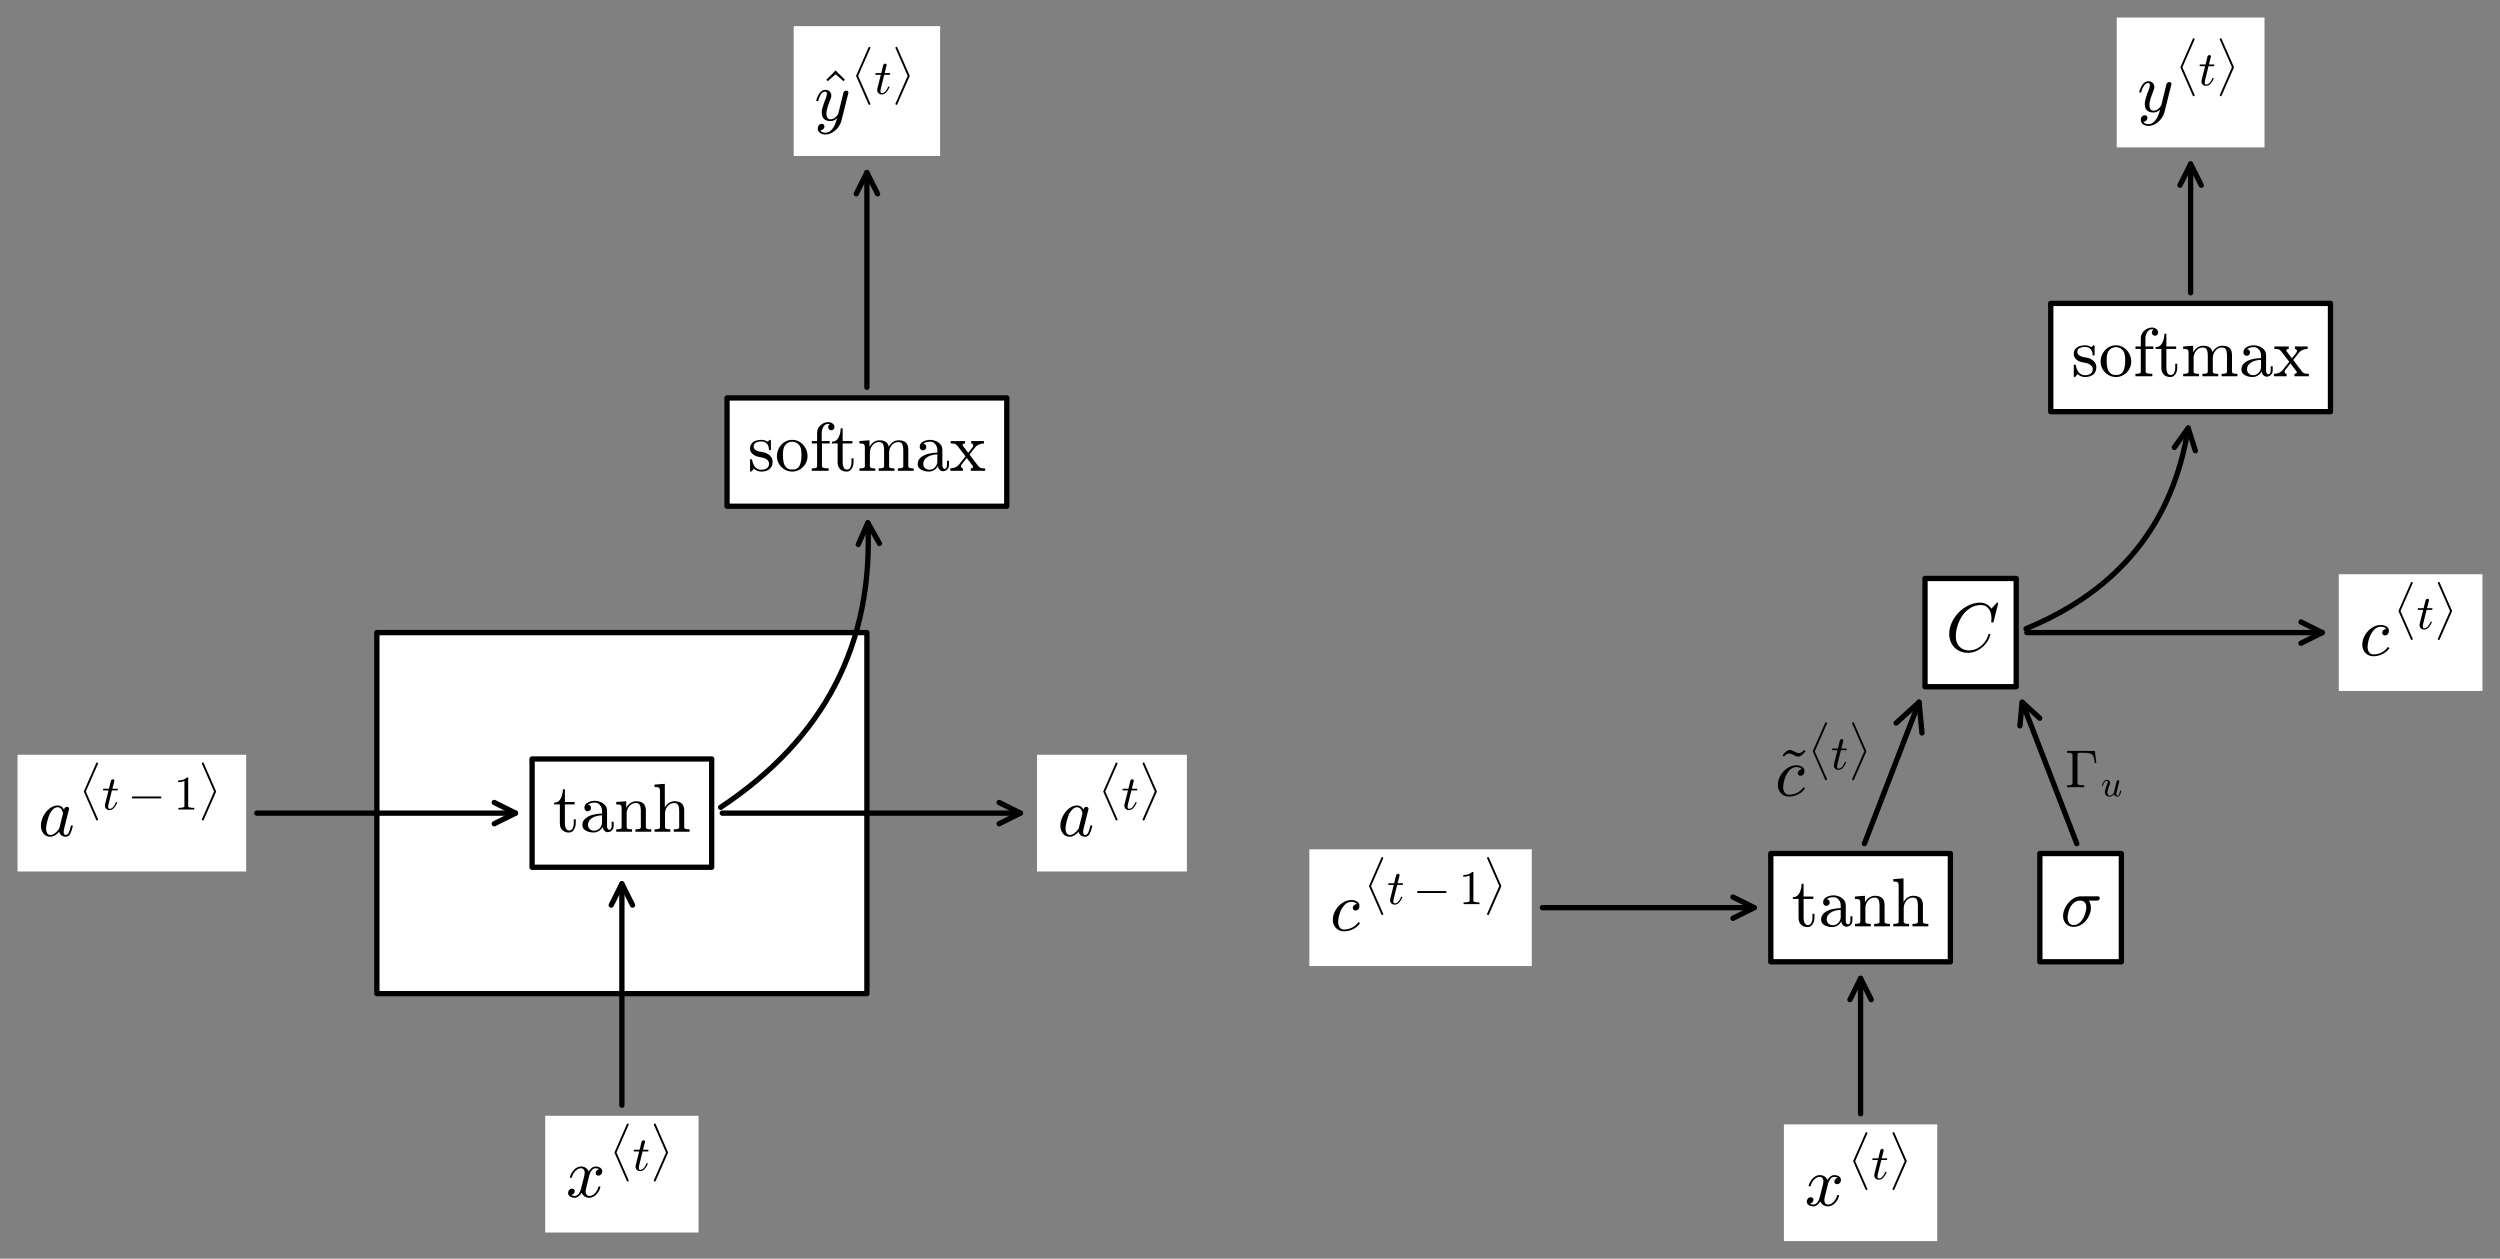 <?xml version="1.0" encoding="utf-8" standalone="no"?>
<!DOCTYPE svg PUBLIC "-//W3C//DTD SVG 1.1//EN"
  "http://www.w3.org/Graphics/SVG/1.1/DTD/svg11.dtd">
<!-- Created with matplotlib (https://matplotlib.org/) -->
<svg height="236.891pt" version="1.1" viewBox="0 0 470.53 236.891" width="470.53pt" xmlns="http://www.w3.org/2000/svg" xmlns:xlink="http://www.w3.org/1999/xlink">
 <rect x="0" y="0" width="470.53" height="236.891" fill="#808080" stroke="none"/>
 <defs>
  <style type="text/css">*{stroke-linecap:butt;stroke-linejoin:round;}</style>
 </defs>
 <g id="figure_1">
  <g id="patch_1">
   <path d="M 0 236.891 
L 470.53 236.891 
L 470.53 0 
L 0 0 
z
" style="fill:none;"/>
  </g>
  <g id="axes_1">
   <g id="patch_2">
    <path clip-path="url(#p208df3d61e)" d="M 70.931 187.013 
L 163.162 187.013 
L 163.162 119.063 
L 70.931 119.063 
z
" style="fill:#ffffff;stroke:#000000;stroke-linejoin:miter;"/>
   </g>
   <g id="text_1">
    <g id="patch_3">
     <path d="M 3.3 164.023 
L 46.33 164.023 
L 46.33 142.053 
L 3.3 142.053 
z
" style="fill:#ffffff;"/>
    </g>
    <!-- $a^{\langle t-1 \rangle}$ -->
    <g transform="translate(7.2 157.419)scale(0.13 -0.13)">
     <defs>
      <path d="M 17.391 -1.125 
Q 11.078 -1.125 7.438 3.641 
Q 3.812 8.406 3.812 14.891 
Q 3.812 21.297 7.125 28.172 
Q 10.453 35.062 16.094 39.625 
Q 21.734 44.188 28.219 44.188 
Q 31.203 44.188 33.547 42.578 
Q 35.891 40.969 37.203 38.188 
Q 38.328 42.188 41.609 42.188 
Q 42.875 42.188 43.719 41.422 
Q 44.578 40.672 44.578 39.406 
Q 44.578 39.109 44.547 38.953 
Q 44.531 38.812 44.484 38.625 
L 37.5 10.688 
Q 36.812 7.719 36.812 5.812 
Q 36.812 1.516 39.703 1.516 
Q 42.828 1.516 44.453 5.484 
Q 46.094 9.469 47.219 14.703 
Q 47.406 15.281 48 15.281 
L 49.219 15.281 
Q 49.609 15.281 49.844 14.938 
Q 50.094 14.594 50.094 14.312 
Q 48.344 7.328 46.266 3.094 
Q 44.188 -1.125 39.5 -1.125 
Q 36.141 -1.125 33.547 0.844 
Q 30.953 2.828 30.328 6.109 
Q 23.875 -1.125 17.391 -1.125 
z
M 17.484 1.516 
Q 21.094 1.516 24.484 4.219 
Q 27.875 6.938 30.328 10.594 
Q 30.422 10.688 30.422 10.891 
L 35.797 32.625 
L 35.891 32.906 
Q 35.297 36.469 33.312 39.031 
Q 31.344 41.609 27.984 41.609 
Q 24.609 41.609 21.703 38.844 
Q 18.797 36.078 16.797 32.328 
Q 14.844 28.328 13.062 21.344 
Q 11.281 14.359 11.281 10.5 
Q 11.281 7.031 12.766 4.266 
Q 14.266 1.516 17.484 1.516 
z
" id="Cmmi10-97"/>
      <path d="M 35.5 -114.797 
L 10.016 -56.781 
Q 9.812 -56.5 9.812 -56 
Q 9.812 -55.516 10.016 -55.328 
L 35.5 2.781 
Q 35.984 4 37.312 4 
Q 38.031 4 38.672 3.359 
Q 39.312 2.734 39.312 2 
Q 39.312 1.516 39.203 1.312 
L 14.016 -56 
L 39.203 -113.281 
Q 39.312 -113.484 39.312 -114.016 
Q 39.312 -114.75 38.672 -115.375 
Q 38.031 -116.016 37.312 -116.016 
Q 36.031 -116.016 35.5 -114.797 
z
" id="Cmex10-173"/>
      <path d="M 6.203 8.109 
Q 6.203 9.578 6.5 10.891 
L 13.719 39.594 
L 3.219 39.594 
Q 2.203 39.594 2.203 40.922 
Q 2.594 43.109 3.516 43.109 
L 14.594 43.109 
L 18.609 59.422 
Q 19 60.75 20.172 61.672 
Q 21.344 62.594 22.797 62.594 
Q 24.078 62.594 24.922 61.828 
Q 25.781 61.078 25.781 59.812 
Q 25.781 59.516 25.75 59.344 
Q 25.734 59.188 25.688 58.984 
L 21.688 43.109 
L 31.984 43.109 
Q 33.016 43.109 33.016 41.797 
Q 32.953 41.547 32.812 40.953 
Q 32.672 40.375 32.422 39.984 
Q 32.172 39.594 31.688 39.594 
L 20.797 39.594 
L 13.625 10.688 
Q 12.891 7.859 12.891 5.812 
Q 12.891 1.516 15.828 1.516 
Q 20.219 1.516 23.609 5.641 
Q 27 9.766 28.812 14.703 
Q 29.203 15.281 29.594 15.281 
L 30.812 15.281 
Q 31.203 15.281 31.438 15.016 
Q 31.688 14.75 31.688 14.406 
Q 31.688 14.203 31.594 14.109 
Q 29.391 8.062 25.188 3.469 
Q 21 -1.125 15.578 -1.125 
Q 11.625 -1.125 8.906 1.453 
Q 6.203 4.047 6.203 8.109 
z
" id="Cmmi10-116"/>
      <path d="M 10.203 23 
Q 9.375 23 8.828 23.625 
Q 8.297 24.266 8.297 25 
Q 8.297 25.734 8.828 26.359 
Q 9.375 27 10.203 27 
L 67.578 27 
Q 68.359 27 68.875 26.359 
Q 69.391 25.734 69.391 25 
Q 69.391 24.266 68.875 23.625 
Q 68.359 23 67.578 23 
z
" id="Cmsy10-161"/>
      <path d="M 9.281 0 
L 9.281 3.516 
Q 21.781 3.516 21.781 6.688 
L 21.781 59.188 
Q 16.609 56.688 8.688 56.688 
L 8.688 60.203 
Q 20.953 60.203 27.203 66.609 
L 28.609 66.609 
Q 28.953 66.609 29.266 66.328 
Q 29.594 66.062 29.594 65.719 
L 29.594 6.688 
Q 29.594 3.516 42.094 3.516 
L 42.094 0 
z
" id="Cmr10-49"/>
      <path d="M 7.812 -114.016 
Q 7.812 -113.484 8.016 -113.281 
L 33.109 -56 
L 8.016 1.312 
Q 7.812 1.516 7.812 2 
Q 7.812 2.734 8.391 3.359 
Q 8.984 4 9.812 4 
Q 10.984 4 11.719 2.781 
L 37.203 -55.328 
Q 37.312 -55.516 37.312 -56 
Q 37.312 -56.5 37.203 -56.781 
L 11.719 -114.797 
Q 10.938 -116.016 9.812 -116.016 
Q 8.984 -116.016 8.391 -115.375 
Q 7.812 -114.75 7.812 -114.016 
z
" id="Cmex10-174"/>
     </defs>
     <use transform="translate(0 0.597)" xlink:href="#Cmmi10-97"/>
     <use transform="translate(59.086 104.202)scale(0.7)" xlink:href="#Cmex10-173"/>
     <use transform="translate(92.138 38.861)scale(0.7)" xlink:href="#Cmmi10-116"/>
     <use transform="translate(129.688 38.861)scale(0.7)" xlink:href="#Cmsy10-161"/>
     <use transform="translate(196.359 38.861)scale(0.7)" xlink:href="#Cmr10-49"/>
     <use transform="translate(231.359 104.202)scale(0.7)" xlink:href="#Cmex10-174"/>
    </g>
   </g>
   <g id="text_2">
    <g id="patch_4">
     <path d="M 100.146 163.229 
L 133.946 163.229 
L 133.946 142.847 
L 100.146 142.847 
z
" style="fill:#ffffff;stroke:#000000;stroke-linejoin:miter;"/>
    </g>
    <!-- $\tanh$ -->
    <g transform="translate(104.046 156.625)scale(0.13 -0.13)">
     <defs>
      <path d="M 10.203 12.016 
L 10.203 39.594 
L 1.906 39.594 
L 1.906 42.188 
Q 8.453 42.188 11.516 48.281 
Q 14.594 54.391 14.594 61.531 
L 17.484 61.531 
L 17.484 43.109 
L 31.594 43.109 
L 31.594 39.594 
L 17.484 39.594 
L 17.484 12.203 
Q 17.484 8.062 18.875 4.938 
Q 20.266 1.812 23.875 1.812 
Q 27.297 1.812 28.812 5.109 
Q 30.328 8.406 30.328 12.203 
L 30.328 18.109 
L 33.203 18.109 
L 33.203 12.016 
Q 33.203 8.891 32.047 5.828 
Q 30.906 2.781 28.656 0.828 
Q 26.422 -1.125 23.188 -1.125 
Q 17.188 -1.125 13.688 2.469 
Q 10.203 6.062 10.203 12.016 
z
" id="Cmr10-116"/>
      <path d="M 4 9.812 
Q 4 15.766 8.688 19.5 
Q 13.375 23.25 19.938 24.781 
Q 26.516 26.312 32.422 26.312 
L 32.422 30.422 
Q 32.422 33.297 31.156 36 
Q 29.891 38.719 27.484 40.453 
Q 25.094 42.188 22.219 42.188 
Q 15.578 42.188 12.109 39.203 
Q 14.016 39.203 15.25 37.766 
Q 16.5 36.328 16.5 34.422 
Q 16.5 32.422 15.078 31 
Q 13.672 29.594 11.719 29.594 
Q 9.719 29.594 8.297 31 
Q 6.891 32.422 6.891 34.422 
Q 6.891 39.703 11.672 42.266 
Q 16.453 44.828 22.219 44.828 
Q 26.266 44.828 30.359 43.094 
Q 34.469 41.359 37.078 38.125 
Q 39.703 34.906 39.703 30.609 
L 39.703 8.109 
Q 39.703 6.156 40.531 4.516 
Q 41.359 2.875 43.109 2.875 
Q 44.781 2.875 45.578 4.531 
Q 46.391 6.203 46.391 8.109 
L 46.391 14.5 
L 49.312 14.5 
L 49.312 8.109 
Q 49.312 5.859 48.141 3.828 
Q 46.969 1.812 44.984 0.609 
Q 43.016 -0.594 40.719 -0.594 
Q 37.797 -0.594 35.672 1.672 
Q 33.547 3.953 33.297 7.078 
Q 31.453 3.328 27.828 1.094 
Q 24.219 -1.125 20.125 -1.125 
Q 16.312 -1.125 12.625 0 
Q 8.938 1.125 6.469 3.531 
Q 4 5.953 4 9.812 
z
M 12.109 9.812 
Q 12.109 6.297 14.688 3.906 
Q 17.281 1.516 20.797 1.516 
Q 24.031 1.516 26.656 3.125 
Q 29.297 4.734 30.859 7.516 
Q 32.422 10.297 32.422 13.375 
L 32.422 23.781 
Q 27.875 23.781 23.109 22.281 
Q 18.359 20.797 15.234 17.625 
Q 12.109 14.453 12.109 9.812 
z
" id="Cmr10-97"/>
      <path d="M 2.984 0 
L 2.984 3.516 
Q 6.391 3.516 8.594 4.047 
Q 10.797 4.594 10.797 6.688 
L 10.797 33.984 
Q 10.797 36.672 9.984 37.859 
Q 9.188 39.062 7.672 39.328 
Q 6.156 39.594 2.984 39.594 
L 2.984 43.109 
L 17.484 44.188 
L 17.484 34.422 
Q 19.484 38.719 23.406 41.453 
Q 27.344 44.188 31.984 44.188 
Q 38.922 44.188 42.406 40.859 
Q 45.906 37.547 45.906 30.719 
L 45.906 6.688 
Q 45.906 4.594 48.094 4.047 
Q 50.297 3.516 53.719 3.516 
L 53.719 0 
L 30.812 0 
L 30.812 3.516 
Q 34.234 3.516 36.422 4.047 
Q 38.625 4.594 38.625 6.688 
L 38.625 30.422 
Q 38.625 35.297 37.203 38.453 
Q 35.797 41.609 31.391 41.609 
Q 25.594 41.609 21.844 36.969 
Q 18.109 32.328 18.109 26.422 
L 18.109 6.688 
Q 18.109 4.594 20.312 4.047 
Q 22.516 3.516 25.875 3.516 
L 25.875 0 
z
" id="Cmr10-110"/>
      <path d="M 2.984 0 
L 2.984 3.516 
Q 6.391 3.516 8.594 4.047 
Q 10.797 4.594 10.797 6.688 
L 10.797 59.188 
Q 10.797 61.859 9.984 63.062 
Q 9.188 64.266 7.672 64.531 
Q 6.156 64.797 2.984 64.797 
L 2.984 68.312 
L 17.828 69.391 
L 17.828 35.016 
Q 19.922 39.156 23.672 41.672 
Q 27.438 44.188 31.984 44.188 
Q 38.922 44.188 42.406 40.859 
Q 45.906 37.547 45.906 30.719 
L 45.906 6.688 
Q 45.906 4.594 48.094 4.047 
Q 50.297 3.516 53.719 3.516 
L 53.719 0 
L 30.812 0 
L 30.812 3.516 
Q 34.234 3.516 36.422 4.047 
Q 38.625 4.594 38.625 6.688 
L 38.625 30.422 
Q 38.625 35.297 37.203 38.453 
Q 35.797 41.609 31.391 41.609 
Q 25.594 41.609 21.844 36.969 
Q 18.109 32.328 18.109 26.422 
L 18.109 6.688 
Q 18.109 4.594 20.312 4.047 
Q 22.516 3.516 25.875 3.516 
L 25.875 0 
z
" id="Cmr10-104"/>
     </defs>
     <use transform="translate(0 0.609)" xlink:href="#Cmr10-116"/>
     <use transform="translate(38.818 0.609)" xlink:href="#Cmr10-97"/>
     <use transform="translate(88.818 0.609)" xlink:href="#Cmr10-110"/>
     <use transform="translate(144.336 0.609)" xlink:href="#Cmr10-104"/>
    </g>
   </g>
   <g id="patch_5">
    <path d="M 97.028 153.038 
Q 73.239 153.038 48.332 153.038 
" style="fill:none;stroke:#000000;stroke-linecap:round;"/>
    <path d="M 93.028 151.038 
L 97.028 153.038 
L 93.028 155.038 
" style="fill:none;stroke:#000000;stroke-linecap:round;"/>
   </g>
   <g id="text_3">
    <g id="patch_6">
     <path d="M 102.616 231.973 
L 131.476 231.973 
L 131.476 210.003 
L 102.616 210.003 
z
" style="fill:#ffffff;"/>
    </g>
    <!-- $x^{\langle t \rangle}$ -->
    <g transform="translate(106.516 225.369)scale(0.13 -0.13)">
     <defs>
      <path d="M 7.812 2.875 
Q 9.578 1.516 12.797 1.516 
Q 15.922 1.516 18.312 4.516 
Q 20.703 7.516 21.578 11.078 
L 26.125 28.812 
Q 27.203 33.641 27.203 35.406 
Q 27.203 37.891 25.812 39.75 
Q 24.422 41.609 21.922 41.609 
Q 18.75 41.609 15.969 39.625 
Q 13.188 37.641 11.281 34.594 
Q 9.375 31.547 8.594 28.422 
Q 8.406 27.781 7.812 27.781 
L 6.594 27.781 
Q 5.812 27.781 5.812 28.719 
L 5.812 29 
Q 6.781 32.719 9.125 36.25 
Q 11.469 39.797 14.859 41.984 
Q 18.266 44.188 22.125 44.188 
Q 25.781 44.188 28.734 42.234 
Q 31.688 40.281 32.906 36.922 
Q 34.625 39.984 37.281 42.078 
Q 39.938 44.188 43.109 44.188 
Q 45.266 44.188 47.5 43.422 
Q 49.75 42.672 51.172 41.109 
Q 52.594 39.547 52.594 37.203 
Q 52.594 34.672 50.953 32.828 
Q 49.312 31 46.781 31 
Q 45.172 31 44.094 32.031 
Q 43.016 33.062 43.016 34.625 
Q 43.016 36.719 44.453 38.297 
Q 45.906 39.891 47.906 40.188 
Q 46.094 41.609 42.922 41.609 
Q 39.703 41.609 37.328 38.625 
Q 34.969 35.641 33.984 31.984 
L 29.594 14.312 
Q 28.516 10.297 28.516 7.719 
Q 28.516 5.172 29.953 3.344 
Q 31.391 1.516 33.797 1.516 
Q 38.484 1.516 42.156 5.641 
Q 45.844 9.766 47.016 14.703 
Q 47.219 15.281 47.797 15.281 
L 49.031 15.281 
Q 49.422 15.281 49.656 15.016 
Q 49.906 14.75 49.906 14.406 
Q 49.906 14.312 49.812 14.109 
Q 48.391 8.156 43.844 3.516 
Q 39.312 -1.125 33.594 -1.125 
Q 29.938 -1.125 26.984 0.844 
Q 24.031 2.828 22.797 6.203 
Q 21.234 3.266 18.469 1.062 
Q 15.719 -1.125 12.594 -1.125 
Q 10.453 -1.125 8.172 -0.359 
Q 5.906 0.391 4.484 1.953 
Q 3.078 3.516 3.078 5.906 
Q 3.078 8.25 4.703 10.172 
Q 6.344 12.109 8.797 12.109 
Q 10.453 12.109 11.578 11.109 
Q 12.703 10.109 12.703 8.5 
Q 12.703 6.391 11.297 4.828 
Q 9.906 3.266 7.812 2.875 
z
" id="Cmmi10-120"/>
     </defs>
     <use transform="translate(0 0.597)" xlink:href="#Cmmi10-120"/>
     <use transform="translate(63.383 104.202)scale(0.7)" xlink:href="#Cmex10-173"/>
     <use transform="translate(96.435 38.861)scale(0.7)" xlink:href="#Cmmi10-116"/>
     <use transform="translate(121.694 104.202)scale(0.7)" xlink:href="#Cmex10-174"/>
    </g>
   </g>
   <g id="patch_7">
    <path d="M 117.046 208.002 
Q 117.046 186.614 117.046 166.344 
" style="fill:none;stroke:#000000;stroke-linecap:round;"/>
    <path d="M 115.046 170.344 
L 117.046 166.344 
L 119.046 170.344 
" style="fill:none;stroke:#000000;stroke-linecap:round;"/>
   </g>
   <g id="text_4">
    <g id="patch_8">
     <path d="M 195.173 164.023 
L 223.383 164.023 
L 223.383 142.053 
L 195.173 142.053 
z
" style="fill:#ffffff;"/>
    </g>
    <!-- $a^{\langle t \rangle}$ -->
    <g transform="translate(199.073 157.419)scale(0.13 -0.13)">
     <use transform="translate(0 0.597)" xlink:href="#Cmmi10-97"/>
     <use transform="translate(59.086 104.202)scale(0.7)" xlink:href="#Cmex10-173"/>
     <use transform="translate(92.138 38.861)scale(0.7)" xlink:href="#Cmmi10-116"/>
     <use transform="translate(117.397 104.202)scale(0.7)" xlink:href="#Cmex10-174"/>
    </g>
   </g>
   <g id="patch_9">
    <path d="M 192.056 153.038 
Q 164.56 153.038 135.945 153.038 
" style="fill:none;stroke:#000000;stroke-linecap:round;"/>
    <path d="M 188.056 151.038 
L 192.056 153.038 
L 188.056 155.038 
" style="fill:none;stroke:#000000;stroke-linecap:round;"/>
   </g>
   <g id="text_5">
    <g id="patch_10">
     <path d="M 136.837 95.279 
L 189.487 95.279 
L 189.487 74.897 
L 136.837 74.897 
z
" style="fill:#ffffff;stroke:#000000;stroke-linejoin:miter;"/>
    </g>
    <!-- $\mathrm{softmax}$ -->
    <g transform="translate(140.737 88.675)scale(0.13 -0.13)">
     <defs>
      <path d="M 3.328 -0.297 
L 3.328 16.016 
Q 3.328 16.797 4.203 16.797 
L 5.422 16.797 
Q 6 16.797 6.203 16.016 
Q 8.984 1.516 19.672 1.516 
Q 24.422 1.516 27.609 3.656 
Q 30.812 5.812 30.812 10.297 
Q 30.812 13.531 28.312 15.797 
Q 25.828 18.062 22.406 18.891 
L 15.719 20.219 
Q 12.359 20.953 9.594 22.453 
Q 6.844 23.969 5.078 26.484 
Q 3.328 29 3.328 32.328 
Q 3.328 36.719 5.641 39.516 
Q 7.953 42.328 11.656 43.578 
Q 15.375 44.828 19.672 44.828 
Q 24.812 44.828 28.609 42.094 
L 31.5 44.578 
Q 31.5 44.828 31.984 44.828 
L 32.719 44.828 
Q 33.016 44.828 33.25 44.547 
Q 33.5 44.281 33.5 44 
L 33.5 30.906 
Q 33.5 29.984 32.719 29.984 
L 31.5 29.984 
Q 30.609 29.984 30.609 30.906 
Q 30.609 36.141 27.703 39.312 
Q 24.812 42.484 19.578 42.484 
Q 15.094 42.484 11.797 40.812 
Q 8.5 39.156 8.5 35.109 
Q 8.5 32.328 10.859 30.547 
Q 13.234 28.766 16.406 27.984 
L 23.188 26.703 
Q 26.609 25.922 29.562 24.062 
Q 32.516 22.219 34.25 19.375 
Q 35.984 16.547 35.984 12.984 
Q 35.984 9.375 34.734 6.703 
Q 33.5 4.047 31.266 2.281 
Q 29.047 0.531 26.016 -0.297 
Q 23 -1.125 19.672 -1.125 
Q 13.422 -1.125 8.984 3.078 
L 5.328 -0.875 
Q 5.328 -1.125 4.781 -1.125 
L 4.203 -1.125 
Q 3.328 -1.125 3.328 -0.297 
z
" id="Cmr10-115"/>
      <path d="M 25 -1.125 
Q 19 -1.125 13.859 1.922 
Q 8.734 4.984 5.75 10.109 
Q 2.781 15.234 2.781 21.297 
Q 2.781 25.875 4.422 30.125 
Q 6.062 34.375 9.109 37.719 
Q 12.156 41.062 16.203 42.938 
Q 20.266 44.828 25 44.828 
Q 31.156 44.828 36.203 41.578 
Q 41.266 38.328 44.188 32.875 
Q 47.125 27.438 47.125 21.297 
Q 47.125 15.281 44.141 10.125 
Q 41.156 4.984 36.047 1.922 
Q 30.953 -1.125 25 -1.125 
z
M 25 1.812 
Q 33.016 1.812 35.688 7.609 
Q 38.375 13.422 38.375 22.406 
Q 38.375 27.438 37.844 30.734 
Q 37.312 34.031 35.5 36.719 
Q 34.375 38.375 32.641 39.625 
Q 30.906 40.875 28.969 41.531 
Q 27.047 42.188 25 42.188 
Q 21.875 42.188 19.062 40.766 
Q 16.266 39.359 14.406 36.719 
Q 12.547 33.891 12.031 30.484 
Q 11.531 27.094 11.531 22.406 
Q 11.531 16.797 12.5 12.328 
Q 13.484 7.859 16.438 4.828 
Q 19.391 1.812 25 1.812 
z
" id="Cmr10-111"/>
      <path d="M 3.219 0 
L 3.219 3.516 
Q 6.594 3.516 8.781 4.047 
Q 10.984 4.594 10.984 6.688 
L 10.984 39.594 
L 3.328 39.594 
L 3.328 43.109 
L 10.984 43.109 
L 10.984 55.078 
Q 10.984 58.297 12.328 61.109 
Q 13.672 63.922 15.938 66.016 
Q 18.219 68.109 21.172 69.312 
Q 24.125 70.516 27.297 70.516 
Q 30.672 70.516 33.375 68.5 
Q 36.078 66.5 36.078 63.188 
Q 36.078 61.281 34.781 59.984 
Q 33.5 58.688 31.594 58.688 
Q 29.688 58.688 28.344 59.984 
Q 27 61.281 27 63.188 
Q 27 66.312 29.688 67.391 
Q 28.078 67.922 26.812 67.922 
Q 23.875 67.922 21.797 65.844 
Q 19.734 63.766 18.703 60.781 
Q 17.672 57.812 17.672 54.891 
L 17.672 43.109 
L 29.203 43.109 
L 29.203 39.594 
L 18.016 39.594 
L 18.016 6.688 
Q 18.016 4.641 20.938 4.078 
Q 23.875 3.516 27.688 3.516 
L 27.688 0 
z
" id="Cmr10-102"/>
      <path d="M 2.984 0 
L 2.984 3.516 
Q 6.391 3.516 8.594 4.047 
Q 10.797 4.594 10.797 6.688 
L 10.797 33.984 
Q 10.797 36.672 9.984 37.859 
Q 9.188 39.062 7.672 39.328 
Q 6.156 39.594 2.984 39.594 
L 2.984 43.109 
L 17.484 44.188 
L 17.484 34.422 
Q 19.484 38.719 23.406 41.453 
Q 27.344 44.188 31.984 44.188 
Q 43.5 44.188 45.516 34.812 
Q 47.516 39.016 51.359 41.594 
Q 55.219 44.188 59.812 44.188 
Q 64.359 44.188 67.453 42.719 
Q 70.562 41.266 72.125 38.25 
Q 73.688 35.25 73.688 30.719 
L 73.688 6.688 
Q 73.688 4.594 75.906 4.047 
Q 78.125 3.516 81.5 3.516 
L 81.5 0 
L 58.594 0 
L 58.594 3.516 
Q 62.016 3.516 64.203 4.047 
Q 66.406 4.594 66.406 6.688 
L 66.406 30.422 
Q 66.406 35.453 64.984 38.531 
Q 63.578 41.609 59.188 41.609 
Q 53.422 41.609 49.656 36.969 
Q 45.906 32.328 45.906 26.422 
L 45.906 6.688 
Q 45.906 4.594 48.094 4.047 
Q 50.297 3.516 53.719 3.516 
L 53.719 0 
L 30.812 0 
L 30.812 3.516 
Q 34.234 3.516 36.422 4.047 
Q 38.625 4.594 38.625 6.688 
L 38.625 30.422 
Q 38.625 35.297 37.203 38.453 
Q 35.797 41.609 31.391 41.609 
Q 25.594 41.609 21.844 36.969 
Q 18.109 32.328 18.109 26.422 
L 18.109 6.688 
Q 18.109 4.594 20.312 4.047 
Q 22.516 3.516 25.875 3.516 
L 25.875 0 
z
" id="Cmr10-109"/>
      <path d="M 1.219 0 
L 1.219 3.516 
Q 5.031 3.516 8.391 5 
Q 11.766 6.5 14.109 9.422 
L 23.188 21 
L 11.375 36.375 
Q 9.625 38.578 7.547 39.078 
Q 5.469 39.594 1.703 39.594 
L 1.703 43.109 
L 22.516 43.109 
L 22.516 39.594 
Q 21.188 39.594 20.031 39 
Q 18.891 38.422 18.891 37.312 
Q 18.891 36.922 19.188 36.375 
L 27.203 25.984 
L 33.203 33.688 
Q 34.422 35.156 34.422 36.625 
Q 34.422 37.844 33.609 38.719 
Q 32.812 39.594 31.5 39.594 
L 31.5 43.109 
L 49.906 43.109 
L 49.906 39.594 
Q 46.047 39.594 42.656 38.109 
Q 39.266 36.625 36.922 33.688 
L 29 23.578 
L 41.797 6.688 
Q 43.703 4.5 45.75 4 
Q 47.797 3.516 51.609 3.516 
L 51.609 0 
L 30.812 0 
L 30.812 3.516 
Q 32.031 3.516 33.156 4.094 
Q 34.281 4.688 34.281 5.812 
Q 34.281 6.25 33.984 6.688 
L 25 18.609 
L 17.828 9.422 
Q 16.703 8.156 16.703 6.5 
Q 16.703 5.281 17.531 4.391 
Q 18.359 3.516 19.484 3.516 
L 19.484 0 
z
" id="Cmr10-120"/>
     </defs>
     <use transform="translate(0 0.484)" xlink:href="#Cmr10-115"/>
     <use transform="translate(39.404 0.484)" xlink:href="#Cmr10-111"/>
     <use transform="translate(89.404 0.484)" xlink:href="#Cmr10-102"/>
     <use transform="translate(119.922 0.484)" xlink:href="#Cmr10-116"/>
     <use transform="translate(158.74 0.484)" xlink:href="#Cmr10-109"/>
     <use transform="translate(242.041 0.484)" xlink:href="#Cmr10-97"/>
     <use transform="translate(292.041 0.484)" xlink:href="#Cmr10-120"/>
    </g>
   </g>
   <g id="patch_11">
    <path d="M 163.336 98.391 
Q 164.982 132.468 135.625 151.952 
" style="fill:none;stroke:#000000;stroke-linecap:round;"/>
    <path d="M 161.532 102.483 
L 163.336 98.391 
L 165.527 102.29 
" style="fill:none;stroke:#000000;stroke-linecap:round;"/>
   </g>
   <g id="text_6">
    <g id="patch_12">
     <path d="M 149.382 29.358 
L 176.942 29.358 
L 176.942 4.918 
L 149.382 4.918 
z
" style="fill:#ffffff;"/>
    </g>
    <!-- $\hat{y}^{\langle t \rangle}$ -->
    <g transform="translate(153.282 22.728)scale(0.13 -0.13)">
     <defs>
      <path d="M 13.484 53.812 
L 11.531 55.906 
L 25 69.391 
L 38.375 55.906 
L 36.375 53.812 
L 25 63.812 
z
" id="Cmr10-94"/>
      <path d="M 8.406 -14.312 
Q 10.5 -17.922 15.719 -17.922 
Q 20.453 -17.922 23.922 -14.594 
Q 27.391 -11.281 29.516 -6.562 
Q 31.641 -1.859 32.812 3.078 
Q 28.375 -1.125 23.188 -1.125 
Q 19.234 -1.125 16.453 0.234 
Q 13.672 1.609 12.125 4.312 
Q 10.594 7.031 10.594 10.891 
Q 10.594 14.156 11.469 17.594 
Q 12.359 21.047 13.938 25.266 
Q 15.531 29.5 16.703 32.625 
Q 18.016 36.281 18.016 38.625 
Q 18.016 41.609 15.828 41.609 
Q 11.859 41.609 9.297 37.531 
Q 6.734 33.453 5.516 28.422 
Q 5.328 27.781 4.688 27.781 
L 3.516 27.781 
Q 2.688 27.781 2.688 28.719 
L 2.688 29 
Q 4.297 34.969 7.609 39.578 
Q 10.938 44.188 16.016 44.188 
Q 19.578 44.188 22.047 41.844 
Q 24.516 39.5 24.516 35.891 
Q 24.516 34.031 23.688 31.984 
Q 23.25 30.766 21.688 26.656 
Q 20.125 22.562 19.281 19.875 
Q 18.453 17.188 17.922 14.594 
Q 17.391 12.016 17.391 9.422 
Q 17.391 6.109 18.797 3.812 
Q 20.219 1.516 23.297 1.516 
Q 29.5 1.516 34.422 9.078 
L 42 39.891 
Q 42.328 41.219 43.547 42.156 
Q 44.781 43.109 46.188 43.109 
Q 47.406 43.109 48.312 42.328 
Q 49.219 41.547 49.219 40.281 
Q 49.219 39.703 49.125 39.5 
L 39.203 -0.297 
Q 37.891 -5.422 34.375 -10.109 
Q 30.859 -14.797 25.906 -17.656 
Q 20.953 -20.516 15.578 -20.516 
Q 12.984 -20.516 10.438 -19.5 
Q 7.906 -18.5 6.344 -16.5 
Q 4.781 -14.5 4.781 -11.812 
Q 4.781 -9.078 6.391 -7.078 
Q 8.016 -5.078 10.688 -5.078 
Q 12.312 -5.078 13.406 -6.078 
Q 14.5 -7.078 14.5 -8.688 
Q 14.5 -10.984 12.781 -12.688 
Q 11.078 -14.406 8.797 -14.406 
Q 8.688 -14.359 8.594 -14.328 
Q 8.5 -14.312 8.406 -14.312 
z
" id="Cmmi10-121"/>
     </defs>
     <use transform="translate(5.725 3.472)" xlink:href="#Cmr10-94"/>
     <use transform="translate(0 0.597)" xlink:href="#Cmmi10-121"/>
     <use transform="translate(53.488 104.202)scale(0.7)" xlink:href="#Cmex10-173"/>
     <use transform="translate(86.539 38.861)scale(0.7)" xlink:href="#Cmmi10-116"/>
     <use transform="translate(111.798 104.202)scale(0.7)" xlink:href="#Cmex10-174"/>
    </g>
   </g>
   <g id="patch_13">
    <path d="M 163.162 32.474 
Q 163.162 52.126 163.162 72.896 
" style="fill:none;stroke:#000000;stroke-linecap:round;"/>
    <path d="M 161.162 36.474 
L 163.162 32.474 
L 165.162 36.474 
" style="fill:none;stroke:#000000;stroke-linecap:round;"/>
   </g>
  </g>
  <g id="axes_2">
   <g id="text_7">
    <g id="patch_14">
     <path d="M 246.435 181.819 
L 288.295 181.819 
L 288.295 159.849 
L 246.435 159.849 
z
" style="fill:#ffffff;"/>
    </g>
    <!-- $c^{\langle t-1 \rangle}$ -->
    <g transform="translate(250.335 175.216)scale(0.13 -0.13)">
     <defs>
      <path d="M 11.719 11.922 
Q 11.719 7.562 13.938 4.531 
Q 16.156 1.516 20.312 1.516 
Q 26.266 1.516 31.75 4.25 
Q 37.25 6.984 40.719 11.812 
Q 41.016 12.109 41.5 12.109 
Q 42 12.109 42.5 11.547 
Q 43.016 10.984 43.016 10.5 
Q 43.016 10.109 42.828 9.906 
Q 39.156 4.781 32.953 1.828 
Q 26.766 -1.125 20.125 -1.125 
Q 15.328 -1.125 11.672 1.141 
Q 8.016 3.422 6 7.219 
Q 4 11.031 4 15.828 
Q 4 22.562 7.766 29.203 
Q 11.531 35.844 17.781 40.016 
Q 24.031 44.188 30.906 44.188 
Q 35.406 44.188 38.984 42.016 
Q 42.578 39.844 42.578 35.594 
Q 42.578 32.859 40.984 30.922 
Q 39.406 29 36.719 29 
Q 35.109 29 34 30 
Q 32.906 31 32.906 32.625 
Q 32.906 34.969 34.609 36.625 
Q 36.328 38.281 38.625 38.281 
L 38.812 38.281 
Q 37.641 39.984 35.422 40.797 
Q 33.203 41.609 30.812 41.609 
Q 24.953 41.609 20.547 36.594 
Q 16.156 31.594 13.938 24.625 
Q 11.719 17.672 11.719 11.922 
z
" id="Cmmi10-99"/>
     </defs>
     <use transform="translate(0 0.597)" xlink:href="#Cmmi10-99"/>
     <use transform="translate(49.516 104.202)scale(0.7)" xlink:href="#Cmex10-173"/>
     <use transform="translate(82.568 38.861)scale(0.7)" xlink:href="#Cmmi10-116"/>
     <use transform="translate(120.118 38.861)scale(0.7)" xlink:href="#Cmsy10-161"/>
     <use transform="translate(186.789 38.861)scale(0.7)" xlink:href="#Cmr10-49"/>
     <use transform="translate(221.789 104.202)scale(0.7)" xlink:href="#Cmex10-174"/>
    </g>
   </g>
   <g id="text_8">
    <g id="patch_15">
     <path d="M 333.285 181.025 
L 367.085 181.025 
L 367.085 160.644 
L 333.285 160.644 
z
" style="fill:#ffffff;stroke:#000000;stroke-linejoin:miter;"/>
    </g>
    <!-- $\tanh$ -->
    <g transform="translate(337.185 174.421)scale(0.13 -0.13)">
     <use transform="translate(0 0.609)" xlink:href="#Cmr10-116"/>
     <use transform="translate(38.818 0.609)" xlink:href="#Cmr10-97"/>
     <use transform="translate(88.818 0.609)" xlink:href="#Cmr10-110"/>
     <use transform="translate(144.336 0.609)" xlink:href="#Cmr10-104"/>
    </g>
   </g>
   <g id="patch_16">
    <path d="M 330.165 170.834 
Q 310.79 170.834 290.297 170.834 
" style="fill:none;stroke:#000000;stroke-linecap:round;"/>
    <path d="M 326.165 168.834 
L 330.165 170.834 
L 326.165 172.834 
" style="fill:none;stroke:#000000;stroke-linecap:round;"/>
   </g>
   <g id="text_9">
    <g id="patch_17">
     <path d="M 335.755 233.591 
L 364.615 233.591 
L 364.615 211.621 
L 335.755 211.621 
z
" style="fill:#ffffff;"/>
    </g>
    <!-- $x^{\langle t \rangle}$ -->
    <g transform="translate(339.655 226.987)scale(0.13 -0.13)">
     <use transform="translate(0 0.597)" xlink:href="#Cmmi10-120"/>
     <use transform="translate(63.383 104.202)scale(0.7)" xlink:href="#Cmex10-173"/>
     <use transform="translate(96.435 38.861)scale(0.7)" xlink:href="#Cmmi10-116"/>
     <use transform="translate(121.694 104.202)scale(0.7)" xlink:href="#Cmex10-174"/>
    </g>
   </g>
   <g id="patch_18">
    <path d="M 350.185 209.623 
Q 350.185 196.324 350.185 184.143 
" style="fill:none;stroke:#000000;stroke-linecap:round;"/>
    <path d="M 348.185 188.143 
L 350.185 184.143 
L 352.185 188.143 
" style="fill:none;stroke:#000000;stroke-linecap:round;"/>
   </g>
   <g id="text_10">
    <g id="patch_19">
     <path d="M 383.925 181.025 
L 399.265 181.025 
L 399.265 160.644 
L 383.925 160.644 
z
" style="fill:#ffffff;stroke:#000000;stroke-linejoin:miter;"/>
    </g>
    <!-- $\sigma$ -->
    <g transform="translate(387.825 174.421)scale(0.13 -0.13)">
     <defs>
      <path d="M 18.703 -1.125 
Q 14.266 -1.125 10.812 1 
Q 7.375 3.125 5.484 6.734 
Q 3.609 10.359 3.609 14.703 
Q 3.609 19.344 5.703 24.469 
Q 7.812 29.594 11.453 33.844 
Q 15.094 38.094 19.672 40.594 
Q 24.266 43.109 29.109 43.109 
L 54.297 43.109 
Q 55.328 43.109 56.047 42.422 
Q 56.781 41.75 56.781 40.578 
Q 56.781 39.109 55.734 38.016 
Q 54.688 36.922 53.219 36.922 
L 41.016 36.922 
Q 43.891 32.625 43.891 26.516 
Q 43.891 21.484 41.938 16.594 
Q 39.984 11.719 36.516 7.688 
Q 33.062 3.656 28.438 1.266 
Q 23.828 -1.125 18.703 -1.125 
z
M 18.797 1.516 
Q 24.266 1.516 28.484 5.781 
Q 32.719 10.062 34.953 16.234 
Q 37.203 22.406 37.203 27.688 
Q 37.203 31.984 34.828 34.453 
Q 32.469 36.922 28.219 36.922 
Q 22.406 36.922 18.328 33.016 
Q 14.266 29.109 12.234 23.188 
Q 10.203 17.281 10.203 11.812 
Q 10.203 7.516 12.469 4.516 
Q 14.75 1.516 18.797 1.516 
z
" id="Cmmi10-190"/>
     </defs>
     <use transform="translate(0 0.891)" xlink:href="#Cmmi10-190"/>
    </g>
   </g>
   <g id="text_11">
    <g id="patch_20">
     <path d="M 362.31 129.254 
L 379.47 129.254 
L 379.47 108.872 
L 362.31 108.872 
z
" style="fill:#ffffff;stroke:#000000;stroke-linejoin:miter;"/>
    </g>
    <!-- $C$ -->
    <g transform="translate(366.21 122.65)scale(0.13 -0.13)">
     <defs>
      <path d="M 14.594 21.578 
Q 14.594 15.578 16.906 11.016 
Q 19.234 6.453 23.656 3.875 
Q 28.078 1.312 34.078 1.312 
Q 40.375 1.312 46.203 4.531 
Q 52.047 7.766 56.172 13.156 
Q 60.297 18.562 61.812 24.609 
Q 62.016 25.203 62.594 25.203 
L 63.812 25.203 
Q 64.203 25.203 64.453 24.922 
Q 64.703 24.656 64.703 24.312 
Q 64.703 24.219 64.594 24.031 
Q 62.891 17.094 57.984 11.016 
Q 53.078 4.938 46.234 1.359 
Q 39.406 -2.203 32.172 -2.203 
Q 24.359 -2.203 18.156 1.312 
Q 11.969 4.828 8.516 11.078 
Q 5.078 17.328 5.078 25.203 
Q 5.078 33.594 8.828 41.812 
Q 12.594 50.047 18.938 56.469 
Q 25.297 62.891 33.422 66.703 
Q 41.547 70.516 49.906 70.516 
Q 53.219 70.516 56.25 69.5 
Q 59.281 68.5 61.859 66.453 
Q 64.453 64.406 66.109 61.719 
L 74.031 70.312 
Q 74.031 70.516 74.516 70.516 
L 75.094 70.516 
Q 75.484 70.516 75.734 70.172 
Q 75.984 69.828 75.984 69.484 
L 69.188 42.484 
Q 69.188 41.797 68.406 41.797 
L 66.609 41.797 
Q 65.828 41.797 65.828 42.922 
Q 66.219 45.125 66.219 48.188 
Q 66.219 53.078 64.547 57.391 
Q 62.891 61.719 59.391 64.359 
Q 55.906 67 50.875 67 
Q 42.719 67 35.938 62.891 
Q 29.156 58.797 24.438 52.125 
Q 19.734 45.453 17.156 37.328 
Q 14.594 29.203 14.594 21.578 
z
" id="Cmmi10-67"/>
     </defs>
     <use transform="translate(0 0.484)" xlink:href="#Cmmi10-67"/>
    </g>
   </g>
   <g id="patch_21">
    <path d="M 380.593 132.163 
Q 385.533 144.95 390.875 158.78 
" style="fill:none;stroke:#000000;stroke-linecap:round;"/>
    <path d="M 380.169 136.615 
L 380.593 132.163 
L 383.9 135.173 
" style="fill:none;stroke:#000000;stroke-linecap:round;"/>
   </g>
   <g id="text_12">
    <!-- $\Gamma_u$ -->
    <g transform="translate(388.734 148.231)scale(0.1 -0.1)">
     <defs>
      <path d="M 3.078 0 
L 3.078 3.516 
Q 13.375 3.516 13.375 6.688 
L 13.375 61.625 
Q 13.375 64.797 3.078 64.797 
L 3.078 68.312 
L 55.422 68.312 
L 58.203 45.406 
L 55.328 45.406 
Q 54.594 51.766 53.641 55.219 
Q 52.688 58.688 50.734 60.812 
Q 48.781 62.938 45.266 63.859 
Q 41.75 64.797 35.5 64.797 
L 27.781 64.797 
Q 25.984 64.797 24.969 64.641 
Q 23.969 64.5 23.328 63.797 
Q 22.703 63.094 22.703 61.625 
L 22.703 6.688 
Q 22.703 3.516 35.5 3.516 
L 35.5 0 
z
" id="Cmr10-161"/>
      <path d="M 10.594 10.891 
Q 10.594 14.156 11.469 17.594 
Q 12.359 21.047 13.938 25.266 
Q 15.531 29.5 16.703 32.625 
Q 18.016 36.281 18.016 38.625 
Q 18.016 41.609 15.828 41.609 
Q 11.859 41.609 9.297 37.531 
Q 6.734 33.453 5.516 28.422 
Q 5.328 27.781 4.688 27.781 
L 3.516 27.781 
Q 2.688 27.781 2.688 28.719 
L 2.688 29 
Q 4.297 34.969 7.609 39.578 
Q 10.938 44.188 16.016 44.188 
Q 19.578 44.188 22.047 41.844 
Q 24.516 39.5 24.516 35.891 
Q 24.516 34.031 23.688 31.984 
Q 23.25 30.766 21.688 26.656 
Q 20.125 22.562 19.281 19.875 
Q 18.453 17.188 17.922 14.594 
Q 17.391 12.016 17.391 9.422 
Q 17.391 6.109 18.797 3.812 
Q 20.219 1.516 23.391 1.516 
Q 29.781 1.516 34.625 9.422 
Q 34.719 9.812 34.781 10.172 
Q 34.859 10.547 34.906 10.891 
L 42.094 39.891 
Q 42.438 41.219 43.656 42.156 
Q 44.875 43.109 46.297 43.109 
Q 47.516 43.109 48.406 42.328 
Q 49.312 41.547 49.312 40.281 
Q 49.312 39.703 49.219 39.5 
L 42 10.688 
Q 41.312 7.719 41.312 5.812 
Q 41.312 1.516 44.188 1.516 
Q 47.406 1.516 49 5.484 
Q 50.594 9.469 51.703 14.703 
Q 51.906 15.281 52.484 15.281 
L 53.719 15.281 
Q 54.109 15.281 54.344 14.938 
Q 54.594 14.594 54.594 14.312 
Q 53.516 10.016 52.516 6.938 
Q 51.516 3.859 49.359 1.359 
Q 47.219 -1.125 44 -1.125 
Q 40.828 -1.125 38.312 0.609 
Q 35.797 2.344 34.906 5.328 
Q 32.625 2.391 29.594 0.625 
Q 26.562 -1.125 23.188 -1.125 
Q 17.438 -1.125 14.016 2.016 
Q 10.594 5.172 10.594 10.891 
z
" id="Cmmi10-117"/>
     </defs>
     <use transform="translate(0 0.688)" xlink:href="#Cmr10-161"/>
     <use transform="translate(66.964 -16.319)scale(0.7)" xlink:href="#Cmmi10-117"/>
    </g>
   </g>
   <g id="patch_22">
    <path d="M 361.186 132.163 
Q 356.247 144.95 350.905 158.78 
" style="fill:none;stroke:#000000;stroke-linecap:round;"/>
    <path d="M 356.887 136.077 
L 361.186 132.163 
L 361.738 137.95 
" style="fill:none;stroke:#000000;stroke-linecap:round;"/>
   </g>
   <g id="text_13">
    <!-- $\tilde{c}^{\langle t \rangle}$ -->
    <g transform="translate(334.091 149.853)scale(0.13 -0.13)">
     <defs>
      <path d="M 8.297 58.891 
L 11.188 62.312 
Q 15.094 66.797 19 66.797 
Q 20.906 66.797 23.172 65.672 
Q 25.438 64.547 27.703 63.422 
Q 29.984 62.312 31.891 62.312 
Q 35.891 62.312 39.594 66.797 
L 41.609 65.094 
L 38.719 61.719 
Q 34.766 57.172 30.906 57.172 
Q 29 57.172 26.734 58.312 
Q 24.469 59.469 22.188 60.594 
Q 19.922 61.719 18.016 61.719 
Q 14.016 61.719 10.297 57.172 
z
" id="Cmr10-126"/>
     </defs>
     <use transform="translate(2.506 0.113)" xlink:href="#Cmr10-126"/>
     <use transform="translate(0 0.597)" xlink:href="#Cmmi10-99"/>
     <use transform="translate(47.677 104.202)scale(0.7)" xlink:href="#Cmex10-173"/>
     <use transform="translate(80.729 38.861)scale(0.7)" xlink:href="#Cmmi10-116"/>
     <use transform="translate(105.988 104.202)scale(0.7)" xlink:href="#Cmex10-174"/>
    </g>
   </g>
   <g id="text_14">
    <g id="patch_23">
     <path d="M 440.19 130.048 
L 467.23 130.048 
L 467.23 108.078 
L 440.19 108.078 
z
" style="fill:#ffffff;"/>
    </g>
    <!-- $c^{\langle t \rangle}$ -->
    <g transform="translate(444.09 123.444)scale(0.13 -0.13)">
     <use transform="translate(0 0.597)" xlink:href="#Cmmi10-99"/>
     <use transform="translate(49.516 104.202)scale(0.7)" xlink:href="#Cmex10-173"/>
     <use transform="translate(82.568 38.861)scale(0.7)" xlink:href="#Cmmi10-116"/>
     <use transform="translate(107.827 104.202)scale(0.7)" xlink:href="#Cmex10-174"/>
    </g>
   </g>
   <g id="patch_24">
    <path d="M 437.074 119.063 
Q 409.833 119.063 381.473 119.063 
" style="fill:none;stroke:#000000;stroke-linecap:round;"/>
    <path d="M 433.074 117.063 
L 437.074 119.063 
L 433.074 121.063 
" style="fill:none;stroke:#000000;stroke-linecap:round;"/>
   </g>
   <g id="text_15">
    <g id="patch_25">
     <path d="M 385.975 77.482 
L 438.625 77.482 
L 438.625 57.101 
L 385.975 57.101 
z
" style="fill:#ffffff;stroke:#000000;stroke-linejoin:miter;"/>
    </g>
    <!-- $\mathrm{softmax}}$ -->
    <g transform="translate(389.875 70.879)scale(0.13 -0.13)">
     <use transform="translate(0 0.484)" xlink:href="#Cmr10-115"/>
     <use transform="translate(39.404 0.484)" xlink:href="#Cmr10-111"/>
     <use transform="translate(89.404 0.484)" xlink:href="#Cmr10-102"/>
     <use transform="translate(119.922 0.484)" xlink:href="#Cmr10-116"/>
     <use transform="translate(158.74 0.484)" xlink:href="#Cmr10-109"/>
     <use transform="translate(242.041 0.484)" xlink:href="#Cmr10-97"/>
     <use transform="translate(292.041 0.484)" xlink:href="#Cmr10-120"/>
    </g>
   </g>
   <g id="patch_26">
    <path d="M 411.841 80.566 
Q 407.571 107.499 381.33 118.327 
" style="fill:none;stroke:#000000;stroke-linecap:round;"/>
    <path d="M 409.239 84.204 
L 411.841 80.566 
L 413.19 84.83 
" style="fill:none;stroke:#000000;stroke-linecap:round;"/>
   </g>
   <g id="text_16">
    <g id="patch_27">
     <path d="M 398.39 27.74 
L 426.21 27.74 
L 426.21 3.3 
L 398.39 3.3 
z
" style="fill:#ffffff;"/>
    </g>
    <!-- $y^{\langle t \rangle}$ -->
    <g transform="translate(402.29 21.11)scale(0.13 -0.13)">
     <use transform="translate(0 0.597)" xlink:href="#Cmmi10-121"/>
     <use transform="translate(55.327 104.202)scale(0.7)" xlink:href="#Cmex10-173"/>
     <use transform="translate(88.378 38.861)scale(0.7)" xlink:href="#Cmmi10-116"/>
     <use transform="translate(113.637 104.202)scale(0.7)" xlink:href="#Cmex10-174"/>
    </g>
   </g>
   <g id="patch_28">
    <path d="M 412.3 30.862 
Q 412.3 42.422 412.3 55.1 
" style="fill:none;stroke:#000000;stroke-linecap:round;"/>
    <path d="M 410.3 34.862 
L 412.3 30.862 
L 414.3 34.862 
" style="fill:none;stroke:#000000;stroke-linecap:round;"/>
   </g>
  </g>
 </g>
 <defs>
  <clipPath id="p208df3d61e">
   <rect height="217.44" width="202.909" x="15.592" y="10.343"/>
  </clipPath>
 </defs>
</svg>

